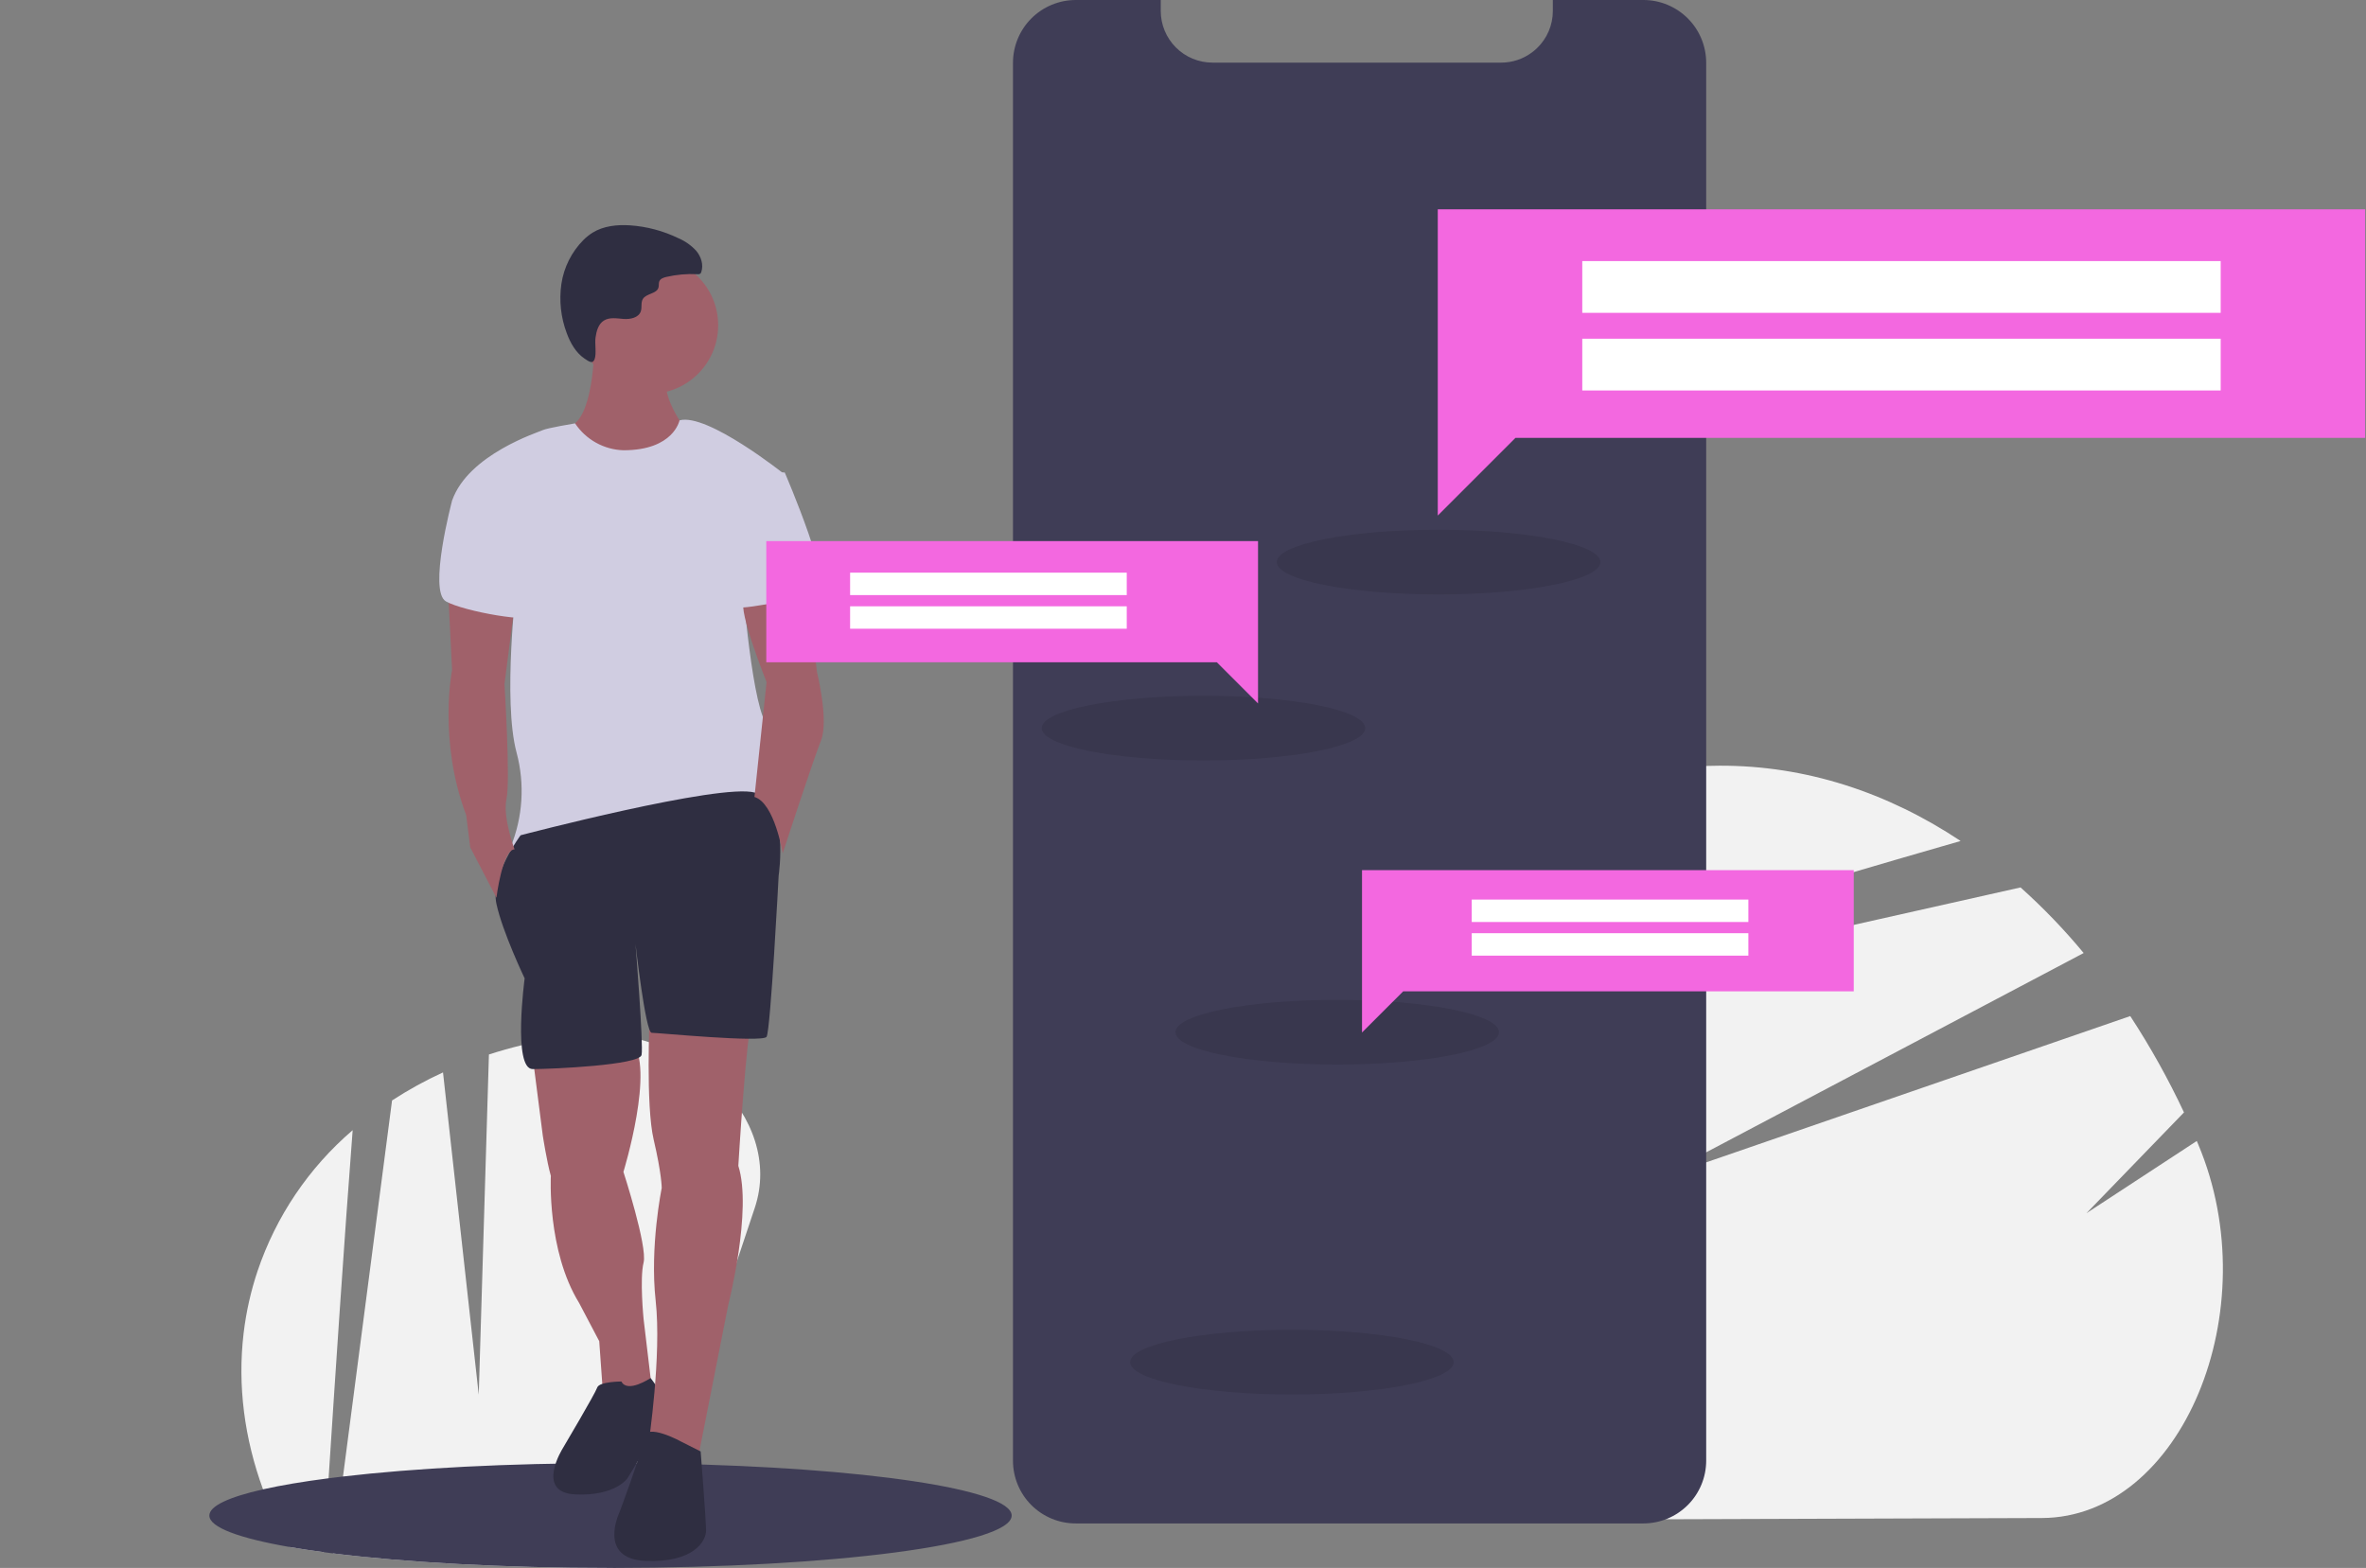 <svg width="599" height="397" viewBox="0 0 599 397" fill="none" xmlns="http://www.w3.org/2000/svg">
<rect x="0" y="0" width="599" height="397" fill="#808080" stroke="none"/>
<g id="undraw_share_opinion_jpw0 1">
<path id="Vector" d="M516.939 384.361L391.78 384.776C358.576 374.799 331.371 340.146 331.199 288.191C331.166 280.364 331.757 272.547 332.967 264.814L433.777 242.166L511.546 224.696C517.276 229.828 522.616 235.38 527.521 241.306L453.156 280.572L418.075 299.096L457.495 285.497L539.315 257.27C544.417 265.071 548.964 273.222 552.92 281.663L528.233 307.175L556.16 288.893C556.279 289.173 556.398 289.454 556.517 289.735C574.215 331.751 552.256 384.244 516.939 384.361Z" fill="#F2F2F2"/>
<path id="Vector_2" d="M496.371 212.937C477.444 218.373 454.174 225.241 430.249 232.379C395.657 242.703 359.696 253.598 333.516 261.563L333.533 261.469C334.501 255.881 336.776 250.6 340.173 246.058C359.567 220.843 384.261 203.228 411.745 196.687H411.748C419.476 194.843 427.392 193.899 435.337 193.873C457.204 193.8 477.916 200.658 496.371 212.937Z" fill="#F2F2F2"/>
<path id="Vector_3" d="M191.092 305.807L169.453 370.615L164.14 386.537C161.582 390.402 158.533 393.918 155.07 396.999H154.562C127.299 396.999 102.542 395.595 84.299 393.318L86.838 373.853L92.287 332.103L99.255 278.637C103.373 275.952 107.686 273.578 112.157 271.533L118.3 326.987L121.2 353.147L122.041 325.136L123.782 266.995C129.276 265.219 134.894 263.854 140.589 262.911L149.714 283.715L145.4 262.212C145.586 262.19 145.771 262.163 145.957 262.141C173.657 258.805 198.693 283.027 191.092 305.807Z" fill="#F2F2F2"/>
<path id="Vector_4" d="M89.284 286.161C88.257 299.402 87.105 315.712 85.959 332.502C84.998 346.617 84.048 361.065 83.19 374.3C82.764 380.902 82.36 387.203 81.995 393.013C78.893 392.603 75.993 392.161 73.323 391.702C70.689 387.025 68.438 382.142 66.591 377.101C61.895 364.286 60.099 350.848 61.676 337.575V337.569C62.311 332.217 63.493 326.944 65.204 321.833C69.869 307.989 78.189 295.664 89.284 286.161V286.161Z" fill="#F2F2F2"/>
<path id="Vector_5" d="M256.125 383.736C256.125 391.041 210.924 396.96 155.07 396.999H154.562C127.299 396.999 102.542 395.595 84.299 393.318C83.518 393.215 82.748 393.116 81.994 393.013C78.893 392.603 75.993 392.161 73.323 391.702C60.563 389.48 53 386.722 53 383.736C53 381.317 57.947 379.056 66.591 377.101C71.156 376.069 76.747 375.13 83.19 374.3C84.375 374.142 85.591 373.993 86.838 373.853C104.808 371.75 128.544 370.473 154.562 370.473C159.619 370.473 164.593 370.522 169.453 370.615C218.481 371.554 256.125 377.069 256.125 383.736Z" fill="#3F3D56"/>
<path id="Vector_6" d="M134.866 267.627L137.418 287.532C137.418 287.532 138.439 294.167 139.46 297.739C139.46 297.739 138.439 316.623 146.605 329.892L151.709 339.589L152.729 353.879L165.489 355.411L162.937 333.975C162.937 333.975 161.916 323.768 162.937 319.685C163.958 315.602 157.833 296.718 157.833 296.718C157.833 296.718 165.999 270.179 159.875 263.544C153.75 256.91 134.866 267.627 134.866 267.627Z" fill="#A0616A"/>
<path id="Vector_7" d="M157.323 349.796C157.323 349.796 151.709 349.796 151.198 351.328C150.688 352.859 142.522 366.639 142.522 366.639C142.522 366.639 135.377 377.867 145.584 378.377C155.792 378.887 158.854 374.294 158.854 374.294C158.854 374.294 168.041 359.493 168.551 356.942C169.061 354.39 164.716 348.921 164.716 348.921C164.716 348.921 158.854 352.859 157.323 349.796Z" fill="#2F2E41"/>
<path id="Vector_8" d="M164.468 99.717C174.052 99.717 181.821 91.948 181.821 82.364C181.821 72.781 174.052 65.012 164.468 65.012C154.884 65.012 147.115 72.781 147.115 82.364C147.115 91.948 154.884 99.717 164.468 99.717Z" fill="#A0616A"/>
<path id="Vector_9" d="M150.433 87.723C150.433 87.723 150.433 106.607 143.798 108.138C137.163 109.669 152.984 127.021 161.661 124.98C170.337 122.938 173.91 109.159 173.91 109.159C173.91 109.159 166.254 99.462 169.317 94.358C172.379 89.254 150.433 87.723 150.433 87.723Z" fill="#A0616A"/>
<path id="Vector_10" d="M157.833 114.007C155.397 113.931 153.014 113.273 150.884 112.088C148.754 110.903 146.939 109.226 145.589 107.197C145.589 107.197 138.439 108.393 137.418 108.903C136.397 109.414 118.534 115.028 114.451 126.766L130.783 147.691C130.783 147.691 127.211 177.293 130.783 190.562C132.911 198.51 132.373 206.936 129.252 214.549C129.252 214.549 127.721 215.06 130.273 216.08C132.825 217.101 191.518 205.363 192.539 202.301C193.559 199.238 191.518 199.238 193.049 197.707C194.58 196.176 198.663 186.989 194.58 183.927C190.497 180.865 187.945 147.181 187.945 147.181L198.663 120.131C198.663 120.131 179.075 104.477 172.027 106.435C172.026 106.435 170.592 114.007 157.833 114.007Z" fill="#D0CDE1"/>
<path id="Vector_11" d="M164.468 257.42C164.468 257.42 163.447 279.876 165.489 288.552C167.53 297.229 167.53 300.801 167.53 300.801C167.53 300.801 164.468 315.602 165.999 329.382C167.53 343.162 164.213 365.373 164.213 365.373L176.717 369.19L184.373 330.403C184.373 330.403 190.497 306.415 186.924 295.187C186.924 295.187 188.966 260.993 190.497 257.42C192.028 253.848 164.468 257.42 164.468 257.42Z" fill="#A0616A"/>
<path id="Vector_12" d="M150.773 85.455C151.003 83.827 151.489 82.052 152.877 81.171C154.318 80.256 156.178 80.631 157.88 80.756C159.582 80.88 161.668 80.455 162.227 78.842C162.576 77.837 162.199 76.636 162.743 75.721C163.609 74.266 166.254 74.432 166.71 72.802C166.854 72.285 166.714 71.709 166.922 71.214C167.203 70.548 167.993 70.282 168.698 70.119C171.275 69.523 173.923 69.289 176.565 69.426C176.823 69.472 177.09 69.419 177.311 69.278C177.428 69.162 177.511 69.017 177.552 68.858C178.15 67.071 177.517 65.044 176.328 63.582C175.065 62.174 173.507 61.062 171.766 60.323C167.911 58.453 163.733 57.343 159.458 57.052C156.202 56.847 152.785 57.202 150.012 58.92C149.19 59.44 148.428 60.047 147.738 60.733C144.721 63.758 142.755 67.67 142.127 71.896C141.518 76.111 141.989 80.412 143.497 84.396C144.378 86.793 145.768 89.27 147.918 90.748C149.071 91.54 150.064 92.271 150.543 90.926C151.05 89.5 150.549 87.035 150.773 85.455Z" fill="#2F2E41"/>
<path id="Vector_13" d="M131.804 211.487C131.804 211.487 124.148 221.694 125.679 228.84C127.211 235.985 132.825 247.723 132.825 247.723C132.825 247.723 129.762 270.69 134.866 270.69C139.97 270.69 161.916 269.669 162.426 267.117C162.937 264.565 160.895 239.047 160.895 239.047C160.895 239.047 163.447 261.503 164.978 261.503C166.509 261.503 193.049 264.055 194.07 262.524C195.09 260.993 197.132 221.694 197.132 221.694C197.132 221.694 199.916 203.161 191.123 200.689C182.331 198.218 131.804 211.487 131.804 211.487Z" fill="#2F2E41"/>
<path id="Vector_14" d="M172.634 365.108C172.634 365.108 163.447 360.004 162.937 364.087C162.426 368.17 156.812 382.97 156.812 382.97C156.812 382.97 151.198 394.709 163.447 395.219C175.696 395.729 178.758 390.115 178.758 387.564C178.758 385.012 177.386 367.505 177.386 367.505L172.634 365.108Z" fill="#2F2E41"/>
<path id="Vector_15" d="M204.277 147.691L206.829 170.147C206.829 170.147 209.891 182.396 207.85 187.5C205.808 192.604 198.153 216.08 198.153 216.08C198.153 216.08 196.111 203.321 191.007 201.79L194.07 172.699C194.07 172.699 186.763 154.546 188.375 152.139C189.987 149.733 204.277 147.691 204.277 147.691Z" fill="#A0616A"/>
<path id="Vector_16" d="M113.43 149.222L114.451 169.637C114.451 169.637 110.879 187.5 118.024 206.383L119.045 214.549L125.679 227.308C125.679 227.308 127.211 215.06 130.273 215.06C130.273 215.06 127.211 206.894 128.231 202.301C129.252 197.707 127.721 173.21 127.721 173.21L130.273 153.392L113.43 149.222Z" fill="#A0616A"/>
<path id="Vector_17" d="M193.049 119.621H198.663C198.663 119.621 211.933 150.243 206.829 150.753C201.725 151.264 185.393 155.347 184.883 153.305C184.373 151.264 193.049 119.621 193.049 119.621Z" fill="#D0CDE1"/>
<path id="Vector_18" d="M119.045 122.173L114.451 126.766C114.451 126.766 108.327 149.733 112.92 152.285C117.513 154.836 134.866 157.899 135.887 155.857C136.908 153.816 119.045 122.173 119.045 122.173Z" fill="#D0CDE1"/>
<path id="Vector_19" d="M431.957 15.906V369.84C431.953 374.056 430.276 378.098 427.293 381.078C424.311 384.058 420.268 385.733 416.051 385.734H272.362C270.274 385.738 268.204 385.33 266.274 384.532C264.343 383.735 262.588 382.564 261.111 381.088C259.633 379.611 258.462 377.858 257.663 375.927C256.864 373.997 256.454 371.929 256.456 369.84V15.906C256.456 13.817 256.868 11.748 257.667 9.819C258.466 7.889 259.638 6.135 261.115 4.658C262.592 3.181 264.345 2.01 266.275 1.21C268.205 0.411 270.274 -0 272.362 3.12638e-05H293.865V2.757C293.865 6.231 295.244 9.562 297.7 12.018C300.155 14.475 303.486 15.856 306.959 15.857H380.04C382.836 15.863 385.559 14.966 387.805 13.301C388.259 12.971 388.69 12.61 389.094 12.22C390.373 10.999 391.391 9.53 392.085 7.903C392.78 6.277 393.137 4.526 393.134 2.757V3.12638e-05H416.051C418.14 -0.001 420.209 0.41 422.139 1.209C424.069 2.009 425.823 3.18 427.3 4.657C428.777 6.134 429.949 7.888 430.748 9.818C431.547 11.748 431.958 13.817 431.957 15.906V15.906Z" fill="#3F3D56"/>
<path id="Vector_20" opacity="0.1" d="M364.205 150.508C386.823 150.508 405.158 146.841 405.158 142.317C405.158 137.794 386.823 134.127 364.205 134.127C341.588 134.127 323.253 137.794 323.253 142.317C323.253 146.841 341.588 150.508 364.205 150.508Z" fill="black"/>
<path id="Vector_21" opacity="0.1" d="M304.687 192.552C327.305 192.552 345.64 188.885 345.64 184.361C345.64 179.838 327.305 176.171 304.687 176.171C282.07 176.171 263.735 179.838 263.735 184.361C263.735 188.885 282.07 192.552 304.687 192.552Z" fill="black"/>
<path id="Vector_22" opacity="0.1" d="M338.541 269.541C361.159 269.541 379.494 265.874 379.494 261.351C379.494 256.827 361.159 253.16 338.541 253.16C315.924 253.16 297.589 256.827 297.589 261.351C297.589 265.874 315.924 269.541 338.541 269.541Z" fill="black"/>
<path id="Vector_23" opacity="0.1" d="M327.075 353.083C349.692 353.083 368.027 349.416 368.027 344.893C368.027 340.369 349.692 336.702 327.075 336.702C304.457 336.702 286.122 340.369 286.122 344.893C286.122 349.416 304.457 353.083 327.075 353.083Z" fill="black"/>
<g id="comment 3">
<path id="Vector_24" d="M469.317 220.319H344.821V232.484V251.008V261.431L355.244 251.008H469.317V220.319Z" fill="#F368E0"/>
<path id="Vector_25" d="M442.634 227.77H372.596V233.449H442.634V227.77Z" fill="white"/>
<path id="Vector_26" d="M442.634 236.288H372.596V241.967H442.634V236.288Z" fill="white"/>
</g>
<g id="comment 2">
<path id="Vector_27" d="M194 137H318.496V149.164V167.689V178.112L308.073 167.689H194V137Z" fill="#F368E0"/>
<path id="Vector_28" d="M285.261 144.997H215.223V150.676H285.261V144.997Z" fill="white"/>
<path id="Vector_29" d="M285.261 153.515H215.223V159.194H285.261V153.515Z" fill="white"/>
</g>
<g id="comment 1">
<path id="Vector_30" d="M598.795 53H364V75.942V110.879V130.536L383.657 110.879H598.795V53Z" fill="#F368E0"/>
<path id="Vector_31" d="M562.211 66.105H400.584V79.209H562.211V66.105Z" fill="white"/>
<path id="Vector_32" d="M562.211 85.762H400.584V98.866H562.211V85.762Z" fill="white"/>
</g>
</g>
</svg>
